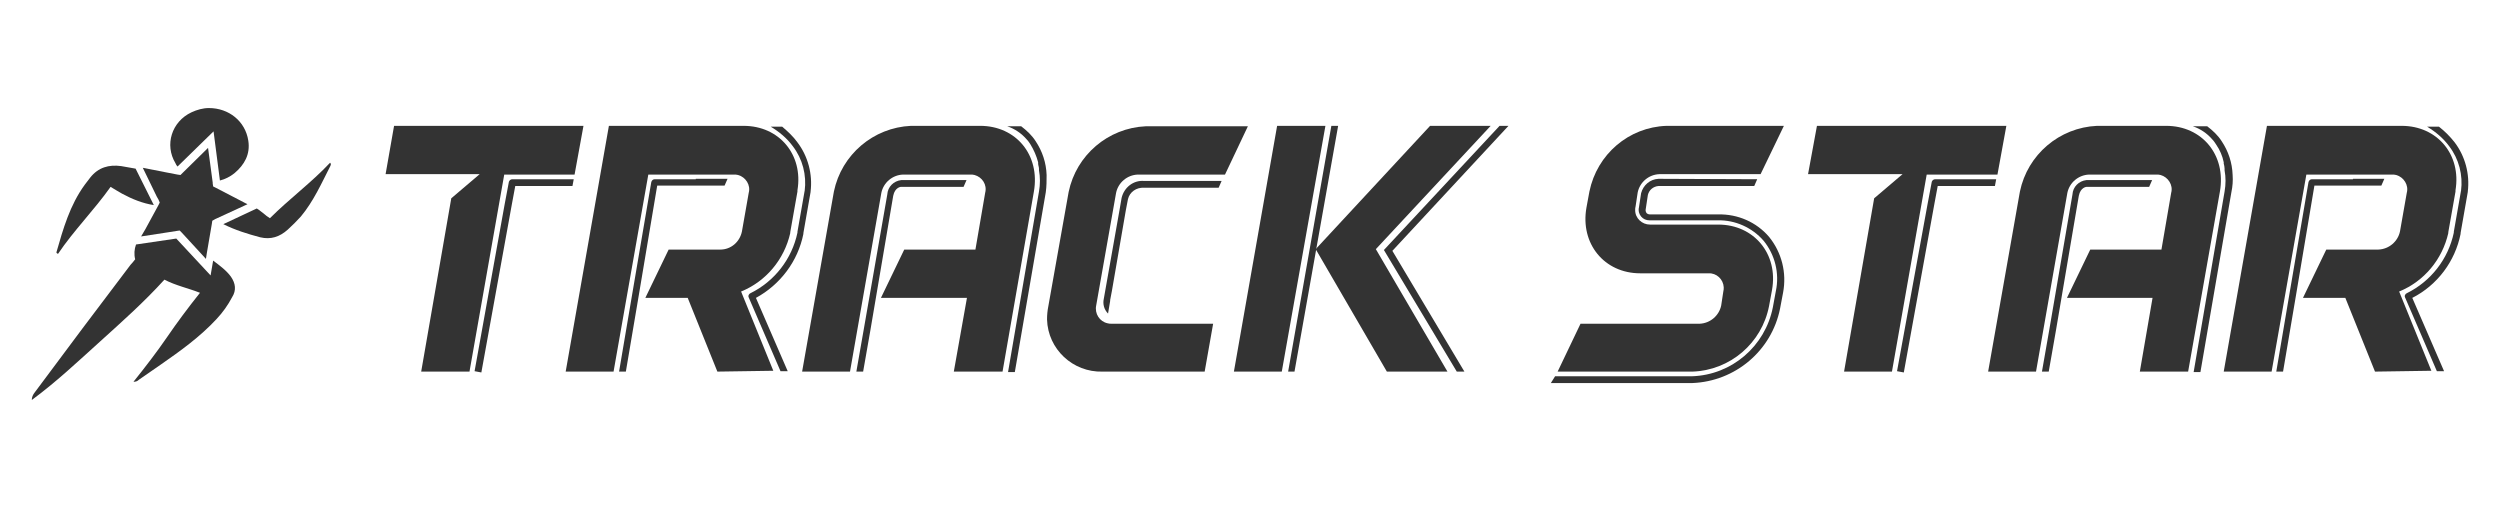 <?xml version="1.0" encoding="utf-8"?>
<!-- Generator: Adobe Illustrator 25.2.0, SVG Export Plug-In . SVG Version: 6.00 Build 0)  -->
<svg version="1.1" id="Layer_1" xmlns="http://www.w3.org/2000/svg" xmlns:xlink="http://www.w3.org/1999/xlink" x="0px" y="0px"
	 viewBox="0 0 590 120" style="enable-background:new 0 0 590 120;" xml:space="preserve">
<style type="text/css">
	.st0{fill:#333333;}
</style>
<g>
	<g>
		<path class="st0" d="M236.6,87.7h-11.5l3.1-17.4h-20.3l5.5-11.4h16.8l2.3-13.4c0.5-1.9-0.7-3.7-2.5-4.2c-0.3-0.1-0.7-0.1-1-0.1
			h-15.9c-2.5,0.1-4.6,1.9-5.1,4.3l-7.4,42.2h-11.3l7.5-42.5c1.8-8.7,9.3-15.1,18.2-15.5h16.3c8.5,0,14.2,6.9,12.7,15.5L236.6,87.7z
			"/>
		<path class="st0" d="M247,41.3L247,41.3c-0.1-2.9-1-5.6-2.6-8c-0.9-1.4-2.1-2.5-3.4-3.5h-3.3c1.8,0.6,3.4,1.7,4.6,3.1
			c0.4,0.4,0.7,0.9,0.9,1.2c0.8,1.3,1.4,2.7,1.8,4.2c0,0.1,0,0.2,0,0.3c0,0.4,0.2,0.8,0.2,1.2c0,0.1,0,0.3,0,0.4
			c0.3,1.6,0.3,3.3,0,5l-7.3,42.6h1.6l7.3-42.4C247,44,247,42.6,247,41.3z"/>
		<path class="st0" d="M218.6,42.5h-5.9c-1.8,0.2-3.2,1.6-3.3,3.4L203.8,78l-1.7,9.7h1.6l1.7-9.7l5.4-31.8c0.4-2,1.8-2.1,1.8-2.1
			h14.8l0.7-1.6L218.6,42.5z"/>
		<path class="st0" d="M516.4,87.7H505l3-17.4h-20.2l5.5-11.4h16.8l2.3-13.4c0.5-1.8-0.7-3.7-2.5-4.2c-0.3-0.1-0.7-0.1-1-0.1H493
			c-2.5,0.1-4.6,1.9-5.1,4.3l-7.4,42.2h-11.3l7.5-42.5c1.8-8.7,9.3-15.1,18.2-15.5h16.3c8.5,0,14.2,6.9,12.7,15.5L516.4,87.7z"/>
		<path class="st0" d="M526.9,41.3L526.9,41.3c-0.1-2.9-1-5.6-2.6-8c-0.9-1.4-2.1-2.5-3.4-3.5h-3.4c1.8,0.6,3.4,1.7,4.6,3.1
			c0.4,0.4,0.7,0.9,0.9,1.2c0.9,1.3,1.5,2.7,1.8,4.2c0,0.1,0,0.2,0,0.3c0.1,0.4,0.2,0.8,0.2,1.2c0,0.1,0,0.3,0,0.4
			c0.3,1.6,0.3,3.3,0,5l-7.3,42.6h1.6l7.3-42.4C526.9,44,527,42.6,526.9,41.3z"/>
		<path class="st0" d="M498.3,42.5h-5.9c-1.8,0.2-3.2,1.6-3.3,3.4L483.6,78l-1.7,9.7h1.6l1.7-9.7l5.4-31.8c0.4-2,1.8-2.1,1.8-2.1
			h14.8l0.7-1.6L498.3,42.5z"/>
		<polygon class="st0" points="312.8,29.7 302.5,87.7 291.2,87.7 301.4,29.7 		"/>
		<polygon class="st0" points="324.7,58.8 341.6,87.7 327.3,87.7 310.5,58.8 337.5,29.7 351.8,29.7 		"/>
		<polygon class="st0" points="356,29.7 353.9,29.7 326.6,59 343.8,87.7 345.6,87.7 328.6,59.2 		"/>
		<polygon class="st0" points="314.2,29.7 304,87.7 305.5,87.7 315.8,29.7 		"/>
		<path class="st0" d="M169.3,87.7l-7-17.4h-10l5.5-11.4H170c2.5,0,4.6-1.8,5.1-4.3l1.6-9.1c0.5-1.8-0.7-3.7-2.5-4.2
			c-0.3-0.1-0.7-0.1-1-0.1H153l-8.2,46.5h-11.3l10.2-58h31.8c8.4,0,14.1,6.8,12.7,15.2v0.3l-1.7,9.6v0.2
			c-1.4,6.2-5.7,11.4-11.6,13.8l7.6,18.7L169.3,87.7z M186.4,55.1L186.4,55.1z M188.1,45.2L188.1,45.2z"/>
		<path class="st0" d="M189.6,55.2c0-0.1,0-0.1,0-0.2l1.7-9.7v-0.1c0.5-4.1-0.6-8.3-3.1-11.6c-1-1.4-2.3-2.6-3.6-3.7h-2.7
			c2,1.2,3.8,2.7,5.2,4.6c2.3,3,3.3,6.8,2.8,10.6V45l-1.7,9.7c0,0.1,0,0.1,0,0.2c-1.3,6.2-5.4,11.5-11.1,14.3
			c-0.2,0.1-0.3,0.2-0.4,0.4c-0.1,0.2-0.1,0.4,0,0.6l7.5,17.4h1.7l-7.5-17.3C184.1,67.2,188.3,61.7,189.6,55.2z"/>
		<path class="st0" d="M164.2,42.3h-9.7c-0.4,0-0.7,0.3-0.8,0.7L149.1,70l-3,17.7h1.6l3-17.7l4.4-26.2H171l0.7-1.6H164.2z"/>
		<path class="st0" d="M560.5,87.7l-7-17.4h-10l5.5-11.4h12.3c2.5-0.1,4.6-1.9,5.1-4.3l1.6-9.1c0.5-1.8-0.7-3.7-2.5-4.2
			c-0.3-0.1-0.7-0.1-1-0.1h-20.2l-8.2,46.5h-11.3l10.2-58h31.8c8.4,0,14.1,6.8,12.7,15.2v0.3l-1.7,9.6v0.2
			c-1.4,6.2-5.7,11.4-11.6,13.8l7.6,18.7L560.5,87.7z M577.6,55.1L577.6,55.1z M579.3,45.2L579.3,45.2z"/>
		<path class="st0" d="M580.7,55.2c0-0.1,0-0.1,0-0.2l1.7-9.7v-0.1c0.5-4.1-0.6-8.3-3.1-11.6c-1.1-1.4-2.3-2.6-3.7-3.7h-2.8
			c2,1.2,3.8,2.7,5.2,4.6c2.3,3,3.3,6.8,2.8,10.6V45l-1.7,9.7c0,0.1,0,0.1,0,0.2c-1.3,6.2-5.4,11.5-11.1,14.3
			c-0.2,0.1-0.3,0.2-0.4,0.4c-0.1,0.2-0.1,0.4,0,0.6l7.5,17.4h1.7l-7.5-17.3C575.2,67.3,579.4,61.7,580.7,55.2z"/>
		<path class="st0" d="M555.3,42.3h-9.7c-0.4,0-0.7,0.3-0.8,0.7L540.2,70l-3,17.7h1.6l3-17.7l4.4-26.2h15.8l0.7-1.6H555.3z"/>
		<path class="st0" d="M391.4,42.2c-2,0.1-3.6,1.5-4.1,3.4l-0.5,3.3c-0.2,0.8,0,1.6,0.5,2.2c0.5,0.6,1.2,0.9,2,0.9h16.1
			c4.1-0.1,8.1,1.7,10.8,4.8c2.7,3.3,3.8,7.7,2.9,11.9l-0.7,3.8c-1.8,9.2-9.7,16-19.1,16.3H367l-1,1.6h33.4
			c10.1-0.4,18.7-7.6,20.7-17.6l0.7-3.7c0.9-4.7-0.3-9.5-3.3-13.2c-3-3.5-7.4-5.4-12-5.3h-16.1c-0.3,0-0.6-0.1-0.8-0.3
			c-0.2-0.3-0.3-0.6-0.2-1l0.5-3.3c0.3-1.2,1.3-2,2.5-2.1H414l0.7-1.6L391.4,42.2z"/>
		<path class="st0" d="M393.3,29.7c-8.9,0.3-16.4,6.7-18.2,15.5l-0.7,3.8c-1.5,8.5,4.2,15.5,12.7,15.5h16.1c1.9-0.1,3.5,1.4,3.6,3.3
			c0,0.3,0,0.7-0.1,1l-0.5,3.3c-0.5,2.4-2.6,4.2-5.1,4.3h-28.1l-5.4,11.3h31.8c8.9-0.3,16.4-6.7,18.1-15.5l0.7-3.8
			C419.7,60,414,53,405.5,53h-16.1c-1.9,0-3.5-1.5-3.5-3.4c0-0.3,0-0.6,0.1-0.9l0.5-3.3c0.5-2.4,2.6-4.2,5.1-4.3h23.9l5.5-11.4
			H393.3z"/>
		<path class="st0" d="M135.6,41.2h-16.6l-8.2,46.5H99.4l7.1-40.9l6.7-5.7H91L93,29.7h44.7L135.6,41.2z"/>
		<path class="st0" d="M120.9,42.3c-0.4,0-0.7,0.3-0.8,0.6l-1,5.3L112,87.6l1.6,0.3l7.2-39.7l0.8-4.3h13.5l0.3-1.6H120.9z"/>
		<path class="st0" d="M471.4,41.2h-16.7l-8.2,46.5h-11.3l7.1-40.9l6.7-5.7h-22.3l2.1-11.4h44.7L471.4,41.2z"/>
		<path class="st0" d="M456.7,42.3c-0.4,0-0.7,0.3-0.8,0.6l-1,5.3l-7.2,39.4l1.6,0.3l7.2-39.7l0.8-4.3h13.5l0.3-1.6H456.7z"/>
		<path class="st0" d="M286.3,76.4l-2,11.3h-24.1c-7,0.2-12.9-5.3-13.1-12.3c0-1.1,0.1-2.1,0.3-3.1l4.8-27
			c1.8-8.7,9.3-15.1,18.2-15.5h24.1l-5.4,11.4h-20.6c-2.5,0.1-4.6,1.9-5.1,4.3l-4.7,26.6c-0.4,1.9,0.8,3.8,2.7,4.2
			c0.3,0.1,0.6,0.1,0.9,0.1H286.3z"/>
		<path class="st0" d="M270,42.7c-2.5-0.2-4.7,1.5-5.3,4l-0.5,2.9l-3.7,20.9c-0.3,1.3,0.1,2.6,1,3.5l0,0l0.5-3c0-0.1,0-0.1,0-0.2
			l0.4-2.1l0,0l3.3-19.1l0.5-2.6c0.4-1.7,2-2.8,3.8-2.7h17.6l0.7-1.6L270,42.7z"/>
	</g>
	<g>
		<path class="st0" d="M41.9,39.3L41.9,39.3l8.5-8.3l1.5,11.6c1.2-0.3,2.4-0.9,3.4-1.7c2.4-2,3.8-4.5,3.3-7.7
			c-0.7-4.6-4.6-7.7-9.3-7.7c-1.4,0-2.8,0.4-4.1,1c-4.7,2.2-6.4,7.7-3.8,12C41.5,38.8,41.7,39.1,41.9,39.3z"/>
		<path class="st0" d="M13.7,59.9c3.7-5.5,8.5-10.3,12.4-15.8c1,0.6,1.8,1.1,2.7,1.6c2.4,1.3,4.9,2.3,7.5,2.7l-4.3-8.6
			c-1.1-0.2-2.2-0.4-3.4-0.6c-2.9-0.4-5.4,0.3-7.3,2.7c-0.4,0.6-0.9,1.1-1.3,1.7c-3.5,4.8-5.1,10.4-6.7,16
			C13.4,59.6,13.3,59.8,13.7,59.9z"/>
		<path class="st0" d="M77.9,38.4c-4.4,4.7-9.6,8.5-14.2,13.1c-0.4-0.3-0.8-0.5-1.1-0.8c-0.7-0.5-1.3-1.1-2-1.5l-7.9,3.7
			c2.8,1.4,5.7,2.3,8.7,3.1c2.5,0.6,4.6-0.1,6.5-1.8c1.1-1,2.1-2,3.1-3.1c3-3.6,4.9-7.9,7-12c0-0.1,0.1-0.3,0.1-0.4L77.9,38.4z"/>
		<polygon class="st0" points="37.4,47.1 37.7,47.8 37.4,48.4 34.3,54.1 33.3,55.8 39.8,54.8 41.7,54.5 42.4,54.4 42.9,54.9 
			45.2,57.4 48.6,61.1 48.8,59.8 50,52.8 50.1,52.1 50.8,51.7 50.8,51.7 58.4,48.2 56.1,47 50.9,44.3 50.3,44 50.2,43.3 50.2,43.1 
			49.1,34.9 43.1,40.8 43.1,40.8 42.6,41.3 41.9,41.2 39.3,40.7 33.7,39.6 37,46.4 		"/>
		<path class="st0" d="M54.5,65.3c-0.5-0.7-1.2-1.4-1.9-2c-0.7-0.6-1.5-1.2-2.3-1.8L49.7,65l-8.1-8.7l-9.5,1.4
			c-0.4,1.1-0.5,2.3-0.2,3.5c-0.4,0.5-0.7,0.9-1.1,1.3c-7.6,10-15.1,20-22.6,30.1c-0.4,0.5-0.7,1.1-0.7,1.8c5.7-4.2,10.8-9,16-13.7
			S34,71.3,38.8,66c2.7,1.4,5.6,2,8.4,3.1c-2.8,3.5-5.4,7-7.8,10.5s-5.1,7-7.9,10.5c0.5,0,0.9-0.1,1.3-0.5c1.7-1.2,3.5-2.4,5.2-3.6
			c4.6-3.2,9.2-6.5,13.1-10.7c1.5-1.6,2.7-3.3,3.7-5.2C55.8,68.5,55.6,66.9,54.5,65.3z"/>
	</g>
</g>
</svg>

